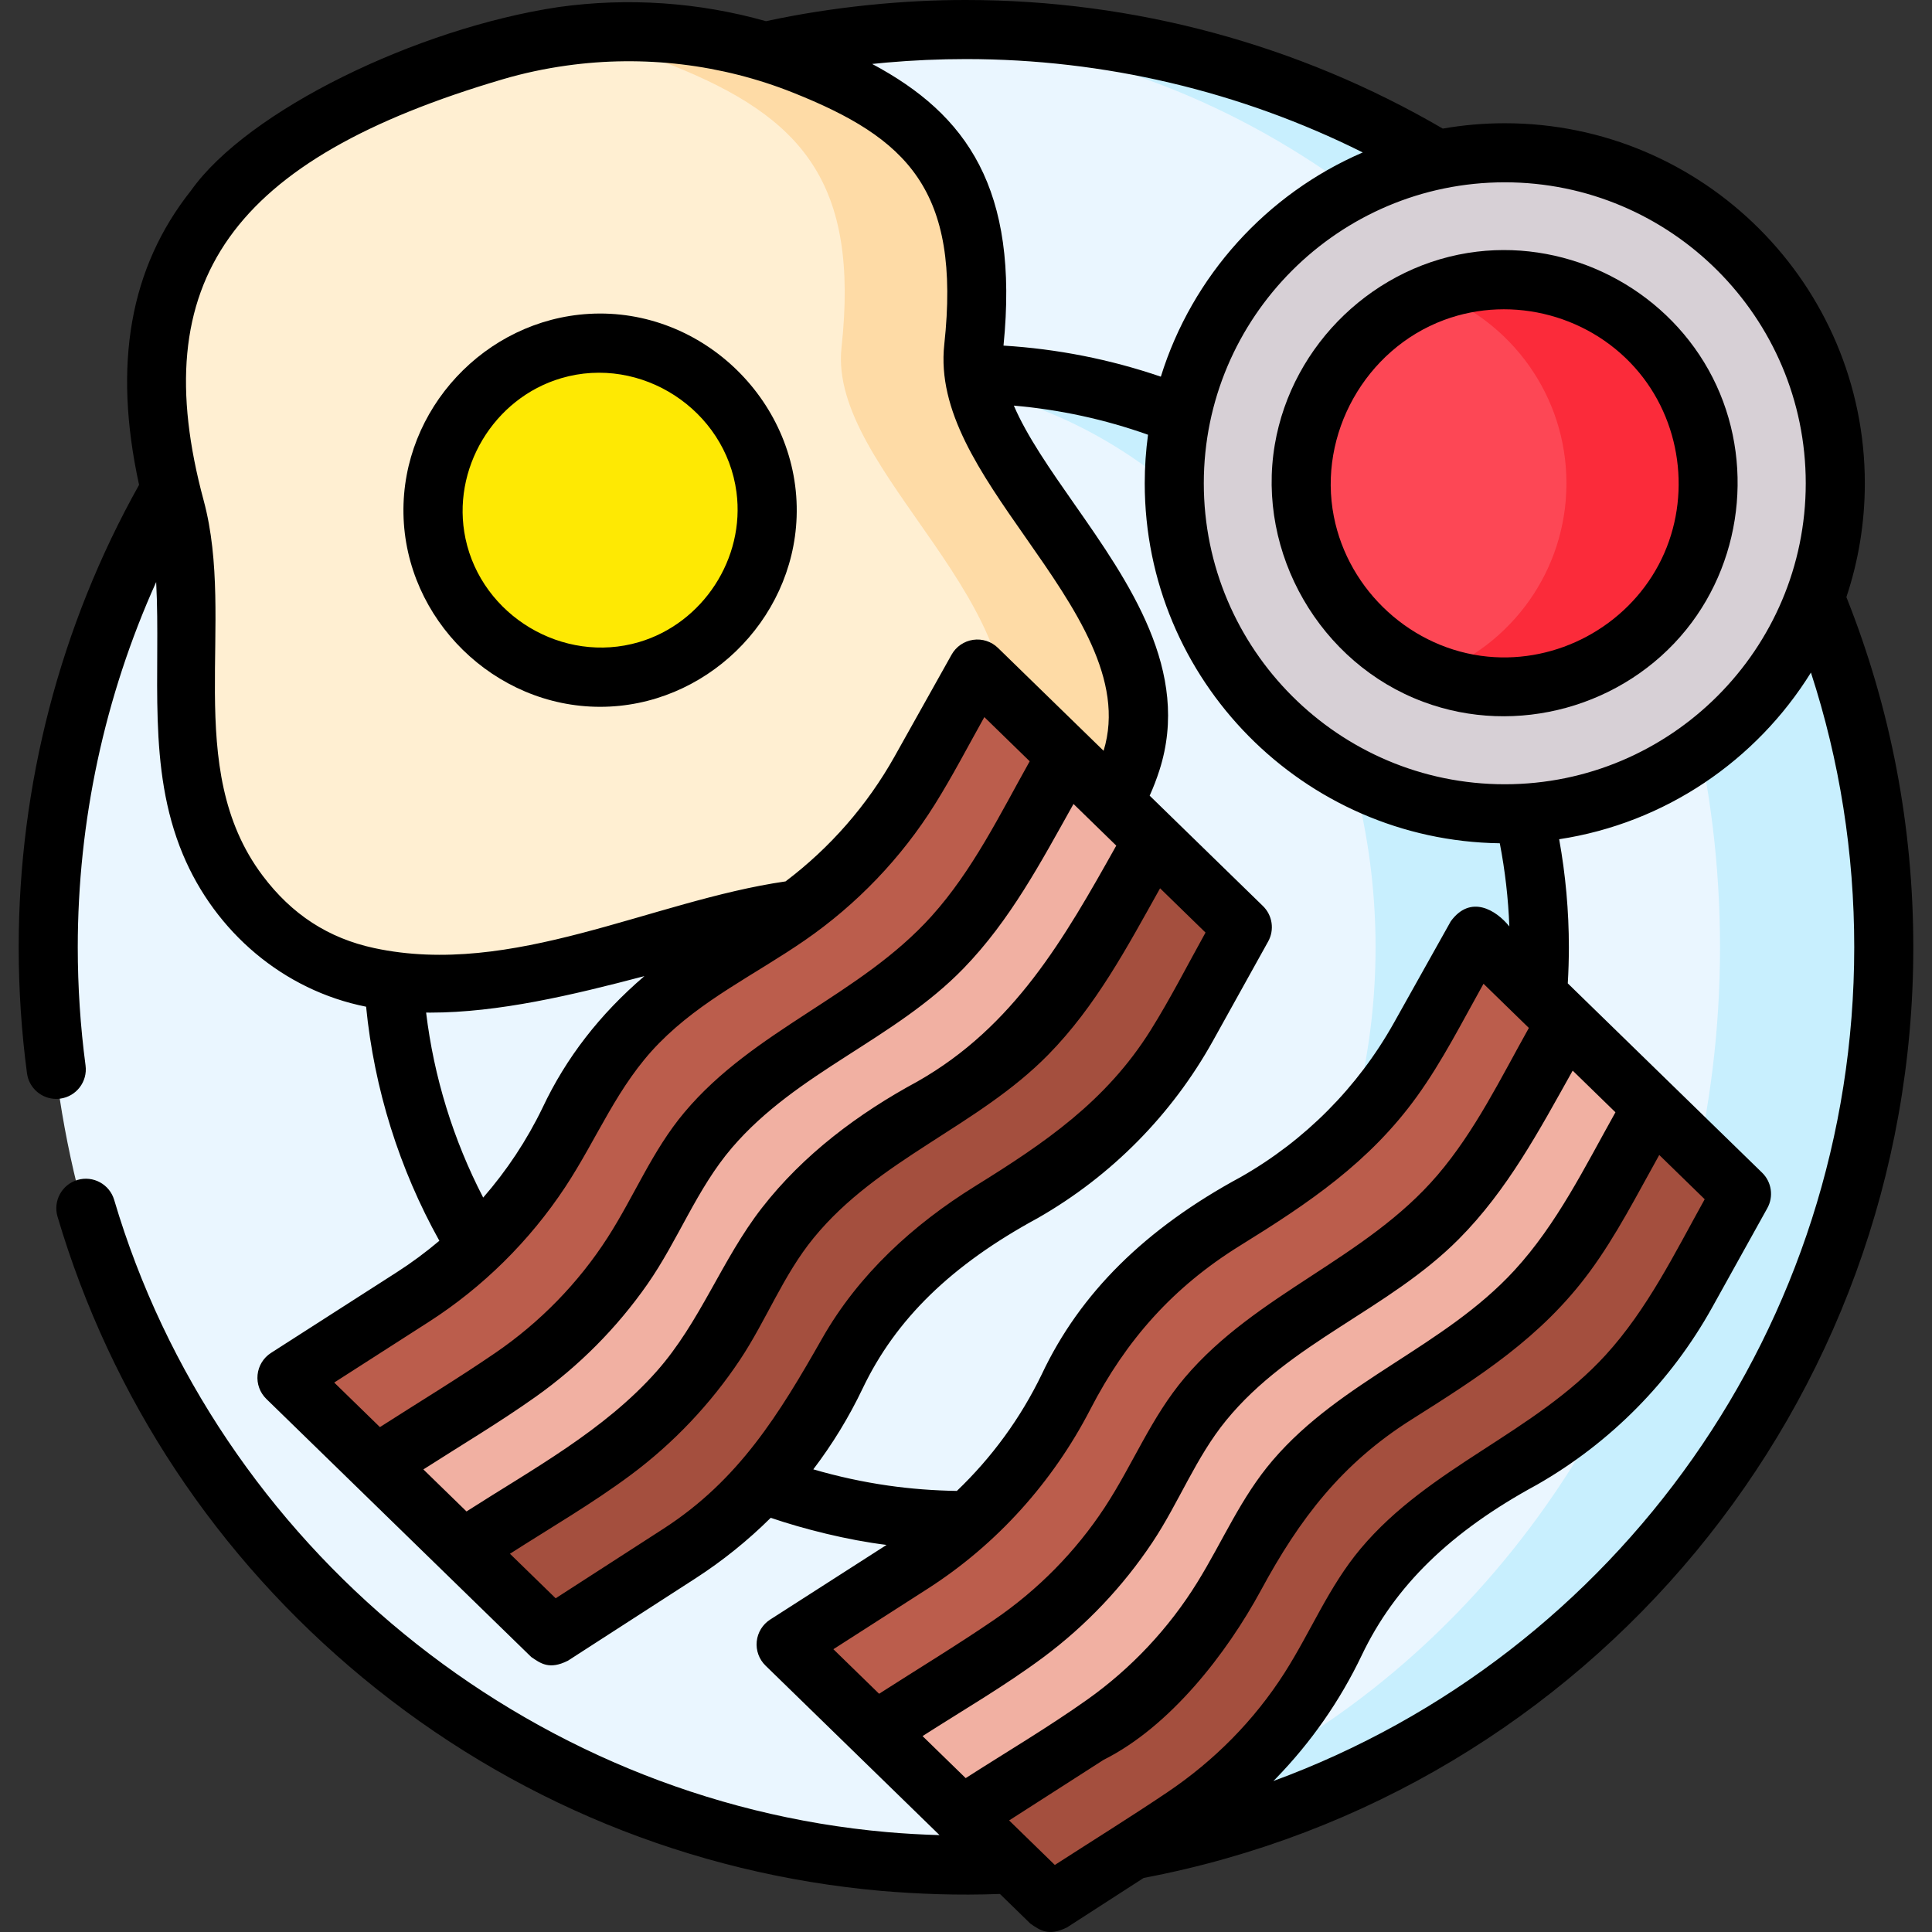 <svg id="Capa_1" enable-background="new 0 0 490.551 490.551" height="512" viewBox="0 0 490.551 490.551" width="512" xmlns="http://www.w3.org/2000/svg"><rect x="0" y="0" width="490.551" height="490.551" fill="#333333" stroke="none"/><g><g><path d="m478.306 240.531c0 128.7-104.33 233.03-233.03 233.03-7.01 0-13.94-.31-20.79-.91-118.96-10.52-212.24-110.43-212.24-232.12s93.28-221.6 212.24-232.12c6.85-.6 13.78-.91 20.79-.91 128.699 0 233.03 104.33 233.03 233.03z" fill="#c8effe"/><ellipse cx="224.486" cy="240.531" fill="#eaf6ff" rx="212.24" ry="232.12"/><path d="m390.846 240.531c0 80.39-65.17 145.57-145.57 145.57-7.06 0-14-.5-20.79-1.47-70.55-10.09-124.78-70.77-124.78-144.1 0-73.34 54.23-134.01 124.78-144.1 6.79-.97 13.73-1.47 20.79-1.47 80.4 0 145.57 65.17 145.57 145.57z" fill="#c8effe"/><ellipse cx="224.486" cy="240.531" fill="#eaf6ff" rx="124.78" ry="144.1"/><path d="m247.216 88.281c4.55-41.88-9.92-58.49-43.07-71.72-19.45-7.76-40.69-10.22-61.31-7.34-5.81.81-11.57 2.03-17.22 3.69-63.8 18.78-99.11 49.52-81.15 116.09 8.26 30.64-6.17 68.04 16.21 97.82 9.14 12.16 20.3 18.56 32.78 21.24 28.19 6.05 63.14-6.81 96.94-14.95 1.23-.3 2.48-.57 3.75-.81h.03c3-.6 6.1-1.08 9.27-1.48 9.79-1.23 20.26-1.77 30.41-2.95 23.39-2.71 45.14-8.81 53.4-34.61 12.46-38.91-43.47-73.43-40.04-104.98z" fill="#fedba6"/><path d="m213.666 88.281c4.55-41.88-9.92-58.49-43.07-71.72-13.702-5.584-29.513-9.765-44.98-3.65-63.8 18.78-99.11 49.52-81.15 116.09 8.26 30.64-6.17 68.04 16.21 97.82 9.14 12.16 20.3 18.56 32.78 21.24 28.19 6.05 63.14-6.81 96.94-14.95 1.23-.3 2.48-.57 3.75-.81h.03c3-.6 6.1-1.08 9.27-1.48 21.02-4.23 43.07-15.12 50.26-37.56 12.46-38.91-43.47-73.43-40.04-104.98z" fill="#ffefd2"/><path d="m164.345 170.235c-22.474 6.615-46.064-6.251-52.68-28.725-6.615-22.486 6.251-46.064 28.725-52.68 22.486-6.615 46.076 6.251 52.68 28.725 6.616 22.486-6.239 46.065-28.725 52.68z" fill="#fee903"/><path d="m382.076 38.791c-46.35 0-83.92 37.57-83.92 83.92 0 46.34 37.57 83.92 83.92 83.92 46.34 0 83.92-37.58 83.92-83.92 0-46.35-37.58-83.92-83.92-83.92z" fill="#d7d0d6"/><path d="m433.796 122.711c0 28.55-23.17 51.72-51.72 51.72-6.34 0-12.42-1.15-18.04-3.25-19.68-7.31-33.68-26.26-33.68-48.47 0-22.23 14-41.17 33.68-48.49 5.62-2.09 11.7-3.24 18.04-3.24 28.55 0 51.72 23.16 51.72 51.73z" fill="#fb2b3a"/><path d="m397.733 122.711c0 22.208-14.017 41.162-33.697 48.473-19.679-7.311-33.686-26.265-33.686-48.473 0-22.23 14.006-41.173 33.686-48.495 19.68 7.323 33.697 26.265 33.697 48.495z" fill="#fd4755"/><g><path d="m127.435 351.401-31.933 20.481-22.64-22.056 31.933-20.481c17.14-10.994 30.885-26.528 39.736-44.856 10.036-21.29 27.104-35.834 47.45-46.808 17.466-9.92 31.897-24.433 41.719-41.969l14.462-25.829 22.64 22.056-14.462 25.829c-9.822 17.537-24.245 32.041-41.719 41.969-20.344 10.973-37.423 25.511-47.458 46.8-8.85 18.344-22.596 33.862-39.728 44.864z" fill="#bb5d4c"/><path d="m191.756 378.723c-5.764 5.917-12.193 11.187-19.187 15.707l-32.434 20.933-22.648-22.064 31.933-20.481c17.132-11.002 30.878-26.52 39.736-44.856 10.026-21.296 27.106-35.835 47.451-46.808 17.482-9.921 31.897-24.432 41.719-41.969l14.462-25.829 22.648 22.064-14.002 25.198c-9.767 17.575-24.158 32.141-41.607 42.124-20.316 11.036-37.38 25.25-47.563 46.575-5.208 10.915-12.154 20.831-20.508 29.406z" fill="#a44f3e"/><path d="m149.419 372.817-31.933 20.481-21.984-21.416 31.933-20.481c17.132-11.002 30.877-26.52 39.728-44.864 10.035-21.289 27.115-35.827 47.458-46.8 17.474-9.928 31.897-24.432 41.719-41.969l14.462-25.829 21.984 21.416-14.462 25.829c-9.822 17.537-24.237 32.049-41.719 41.969-20.345 10.973-37.425 25.512-47.451 46.808-8.857 18.336-22.603 33.855-39.735 44.856z" fill="#f1b0a2"/></g><g><path d="m254.179 419.109-31.933 20.481-22.64-22.056 31.933-20.481c17.14-10.994 30.885-26.528 39.736-44.856 10.036-21.29 27.104-35.834 47.45-46.808 17.466-9.92 31.897-24.433 41.719-41.969l14.462-25.829 22.64 22.056-14.462 25.829c-9.822 17.537-24.245 32.041-41.719 41.969-20.344 10.973-37.423 25.511-47.458 46.8-8.851 18.344-22.597 33.862-39.728 44.864z" fill="#bb5d4c"/><path d="m318.499 446.43c-5.764 5.917-12.193 11.187-19.187 15.707l-32.434 20.933-22.648-22.064 31.933-20.481c17.132-11.002 30.878-26.52 39.736-44.857 10.026-21.296 27.106-35.835 47.451-46.808 17.482-9.921 31.897-24.432 41.719-41.969l14.462-25.829 22.648 22.064-14.002 25.198c-9.767 17.575-24.158 32.141-41.607 42.124-20.316 11.036-37.38 25.25-47.563 46.575-5.208 10.916-12.154 20.832-20.508 29.407z" fill="#a44f3e"/><path d="m276.162 440.525-31.933 20.481-21.984-21.416 31.933-20.481c17.132-11.002 30.877-26.52 39.728-44.864 10.035-21.289 27.114-35.827 47.458-46.8 17.474-9.928 31.897-24.432 41.719-41.969l14.462-25.829 21.984 21.416-14.462 25.829c-9.822 17.537-24.237 32.049-41.719 41.969-20.345 10.973-37.425 25.512-47.451 46.808-8.857 18.336-22.603 33.854-39.735 44.856z" fill="#f1b0a2"/></g></g><g><path d="m485.806 240.531c0-30.74-5.728-60.639-16.993-88.925 3.035-9.086 4.683-18.802 4.683-28.896 0-50.409-41.011-91.42-91.42-91.42-5.367 0-10.625.469-15.741 1.361-36.621-21.365-78.412-32.651-121.059-32.651-15.739-.033-33.894 1.717-50.792 5.379-17.009-4.807-34.988-6.059-52.684-3.586-35.96 5.394-78.894 26.257-93.296 46.58-15.545 19.599-19.88 44.111-13.191 74.736-20.003 35.71-30.568 76.241-30.568 117.422 0 10.692.709 21.45 2.108 31.976.501 3.771 3.722 6.513 7.425 6.513.329 0 .662-.021.997-.066 4.106-.546 6.993-4.316 6.447-8.423-1.312-9.872-1.977-19.966-1.977-29.999 0-32.091 6.836-63.757 19.907-92.753 1.217 23.218-2.453 47.049 6.781 69.15 8.227 19.691 25.523 34.518 46.524 38.68 2.055 20.844 8.416 41.167 18.599 59.432-3.415 2.885-7.02 5.561-10.81 7.992l-31.933 20.48c-1.926 1.235-3.182 3.281-3.413 5.557-.23 2.276.59 4.533 2.229 6.129l22.64 22.057 21.979 21.412.004.004 22.648 22.064c2.38 1.621 4.577 3.306 9.301.93l32.438-20.937c6.866-4.437 13.264-9.598 19.057-15.344 8.326 2.842 19.53 5.673 29.411 6.882l-29.552 18.954c-1.925 1.235-3.182 3.281-3.413 5.558-.23 2.275.59 4.532 2.229 6.128l44.186 43.046c-4.483-.13-8.962-.382-13.412-.772-91.293-8.073-170.122-72.582-196.155-160.521-1.175-3.972-5.344-6.236-9.32-5.063-3.972 1.176-6.238 5.349-5.063 9.32 13.603 45.95 40.429 86.459 77.58 117.147 37.619 31.076 83.138 49.769 131.643 54.059 9.354.776 19.125 1.176 30.062.769l7.751 7.551c2.38 1.621 4.577 3.305 9.301.93l19.44-12.546c113.316-21.498 195.422-120.651 195.422-236.296zm-27.311-117.821c0 42.139-34.282 76.421-76.42 76.421s-76.42-34.282-76.42-76.421c0-42.138 34.282-76.42 76.42-76.42s76.42 34.283 76.42 76.42zm-233.356-106.828c6.683-.585 13.458-.882 20.137-.882 35.118 0 69.61 8.16 100.741 23.708-24.382 10.506-43.315 31.324-51.27 56.933-12.891-4.404-26.27-7.051-39.949-7.888 3.987-39.808-9.28-58.676-33.348-71.514 1.23-.129 2.46-.248 3.689-.357zm-158.468 206.433c-20.66-27.493-6.621-64.315-14.964-95.269-15.012-55.643 7.014-86.626 76.023-106.94 5.188-1.524 10.619-2.688 16.144-3.457 19.504-2.727 39.386-.347 57.493 6.878 28.822 11.502 42.674 24.55 38.393 63.943-1.831 16.838 9.13 32.514 20.733 49.111 12.41 17.751 25.231 36.101 19.718 54.051l-26.815-26.122c-1.67-1.627-4.004-2.39-6.31-2.05-2.308.334-4.329 1.724-5.468 3.758l-14.461 25.828c-6.961 12.428-16.411 23.22-27.699 31.748-34.09 4.947-69.347 24.458-104.428 16.934-11.65-2.501-20.926-8.524-28.359-18.413zm166.301 52.276c-15.031 8.116-29.016 18.578-39.549 32.145-10.197 13.134-15.573 28.909-26.718 41.484-13.32 15.028-31.525 24.82-48.253 35.549l-10.953-10.67c9.502-6.095 19.278-11.893 28.489-18.425 11.007-7.807 20.646-17.513 28.378-28.573 7.857-11.24 12.521-24.213 21.509-34.705 16.488-19.247 41.164-27.39 58.725-45.461 11.93-12.276 19.703-27.036 27.972-41.803l10.859 10.579c-13.241 23.647-25.934 45.938-50.459 59.88zm-123.754-17.479c17.341 0 35.976-4.409 54.404-9.269-11.34 9.7-19.892 20.757-25.844 33.384-4.01 8.304-9.099 15.975-15.091 22.85-7.582-14.628-12.518-30.593-14.493-46.977.342.004.682.012 1.024.012zm-.374 78.546c13.766-8.829 25.637-20.582 34.651-34.222 8.199-12.407 13.249-25.793 23.865-36.586 10.891-11.073 24.366-17.387 36.952-26.071 13.224-9.125 24.55-20.935 33.066-34.562 4.49-7.184 8.415-14.751 12.553-22.141l11.517 11.219c-7.568 13.516-14.479 27.726-24.913 39.319-18.224 20.25-45.075 28.757-62.763 49.828-8.192 9.759-12.675 21.181-19.488 31.774-7.434 11.559-17.187 21.541-28.526 29.302-9.569 6.55-19.529 12.574-29.29 18.835l-11.609-11.311zm59.658 52.469-27.414 17.693-11.605-11.306c10.242-6.569 20.91-12.744 30.678-20.015 10.823-8.056 20.233-17.978 27.711-29.208 6.728-10.103 10.979-21.491 18.714-30.956 16.405-20.077 41.611-28.24 59.572-46.533 12.137-12.361 20.029-27.31 28.397-42.255l11.538 11.241c-4.592 8.264-8.911 16.764-13.928 24.781-11.313 18.078-26.871 28.624-44.573 39.606-15.746 9.768-29.624 22.451-38.844 38.673-10.929 19.229-21.124 35.922-40.246 48.279zm38.003-15.048c4.862-6.388 9.055-13.256 12.526-20.532 8.407-17.604 22.507-31.337 44.376-43.216.048-.026.097-.054.145-.081 18.642-10.664 34.008-26.222 44.438-44.991l14.002-25.198c1.645-2.959 1.103-6.652-1.322-9.015l-28.76-28.019c.932-2.067 1.769-4.228 2.49-6.479 8.05-25.137-7.709-47.676-21.612-67.563-6.109-8.739-12.007-17.179-15.366-24.995 11.667 1.013 23.073 3.487 34.07 7.395-.546 4.032-.834 8.146-.834 12.325 0 49.986 40.325 90.723 90.151 91.405 1.343 6.942 2.157 14.007 2.426 21.116-3.388-4.221-9.876-8.147-14.872-1.306l-14.463 25.828c-9.138 16.316-22.557 29.826-38.81 39.074-24.325 13.135-40.878 29.547-50.569 50.106-5.384 11.15-12.708 21.162-21.568 29.626-5.842-.097-11.686-.536-17.404-1.353-6.436-.92-12.807-2.307-19.044-4.127zm192.81-101.24 10.86 10.579c-7.751 13.842-14.83 28.363-25.65 40.134-17.928 19.504-43.947 27.881-61.352 48.208-8.14 9.506-12.651 20.465-19.143 30.973-7.219 11.685-16.789 21.883-27.992 29.829-9.962 7.065-20.565 13.323-30.843 19.915l-10.953-10.671c10.243-6.569 20.912-12.745 30.68-20.016 10.823-8.056 20.233-17.98 27.708-29.212 6.724-10.105 10.976-21.489 18.713-30.953 16.266-19.896 41.177-28.025 59.073-46.029 12.387-12.463 20.414-27.603 28.899-42.757zm-163.727 131.526c17.515-11.235 31.72-27.058 41.257-45.528 9.096-17.617 21.042-31.058 38.021-41.568 17.287-10.701 32.834-21.105 44.941-37.917 6.45-8.957 11.483-18.953 16.867-28.569l11.517 11.22c-7.136 12.745-13.66 26.213-23.205 37.372-18.239 21.322-45.945 29.925-64.158 51.407-8.558 10.094-13.145 22.01-20.323 32.945-7.391 11.259-16.994 20.983-28.115 28.575-9.541 6.513-19.455 12.522-29.179 18.758l-11.61-11.31zm32.243 70.163-11.605-11.305 23.985-15.384c16.854-8.427 31.244-26.956 39.993-43.127 9.766-18.053 20.451-32.07 38.11-43.228 17.215-10.878 32.989-20.83 45.322-37.579 6.815-9.255 12.058-19.639 17.663-29.648l11.537 11.24c-7.59 13.659-14.531 27.926-25.153 39.556-18.154 19.876-44.674 28.295-62.183 49.136-8.138 9.686-12.641 21.051-19.369 31.596-7.688 12.047-17.839 22.274-29.681 30.25-9.416 6.34-19.08 12.337-28.619 18.493zm55.483-21.308c.184-.187.374-.368.557-.556 8.999-9.237 16.368-19.806 21.902-31.408 8.407-17.605 22.508-31.339 44.376-43.217.048-.026.097-.054.145-.081 18.642-10.664 34.008-26.222 44.438-44.991l14.002-25.198c1.645-2.959 1.103-6.652-1.322-9.015l-49.339-48.066c.18-3.047.274-6.114.274-9.157 0-9.226-.83-18.422-2.462-27.441 26.969-4.103 50.099-20.036 63.926-42.319 7.299 22.428 10.996 45.821 10.996 69.76-.001 95.852-60.154 179.615-147.493 211.689z"/><path d="m152.39 179.466c26.51 0 48.931-21.703 49.879-48.183 1.035-28.901-23.74-53.26-52.682-51.593-26.426 1.522-47.599 24.225-47.145 50.715.461 26.856 23.101 49.061 49.948 49.061zm-9.882-83.441c20.297-5.971 41.727 8.036 44.491 28.94 2.223 16.812-8.508 33.289-24.771 38.075-19.28 5.674-39.894-6.695-44.036-26.292-3.714-17.574 7.09-35.653 24.316-40.723z"/><path d="m361.41 178.207c23.677 8.847 50.948 1.239 66.772-18.382 14.975-18.568 17.272-45.085 5.623-65.926-11.605-20.763-35.127-32.814-58.762-30.004-25.78 3.065-47.015 23.423-51.358 48.985-4.685 27.576 11.506 55.587 37.725 65.327zm5.24-96.957c17.561-6.53 37.763-1.01 49.622 13.448 11.17 13.618 13.151 33.145 4.874 48.708-8.334 15.672-25.703 25.035-43.379 23.317-19.243-1.871-35.383-16.642-39.094-35.589-4.095-20.906 8.016-42.459 27.977-49.884z"/></g></g></svg>